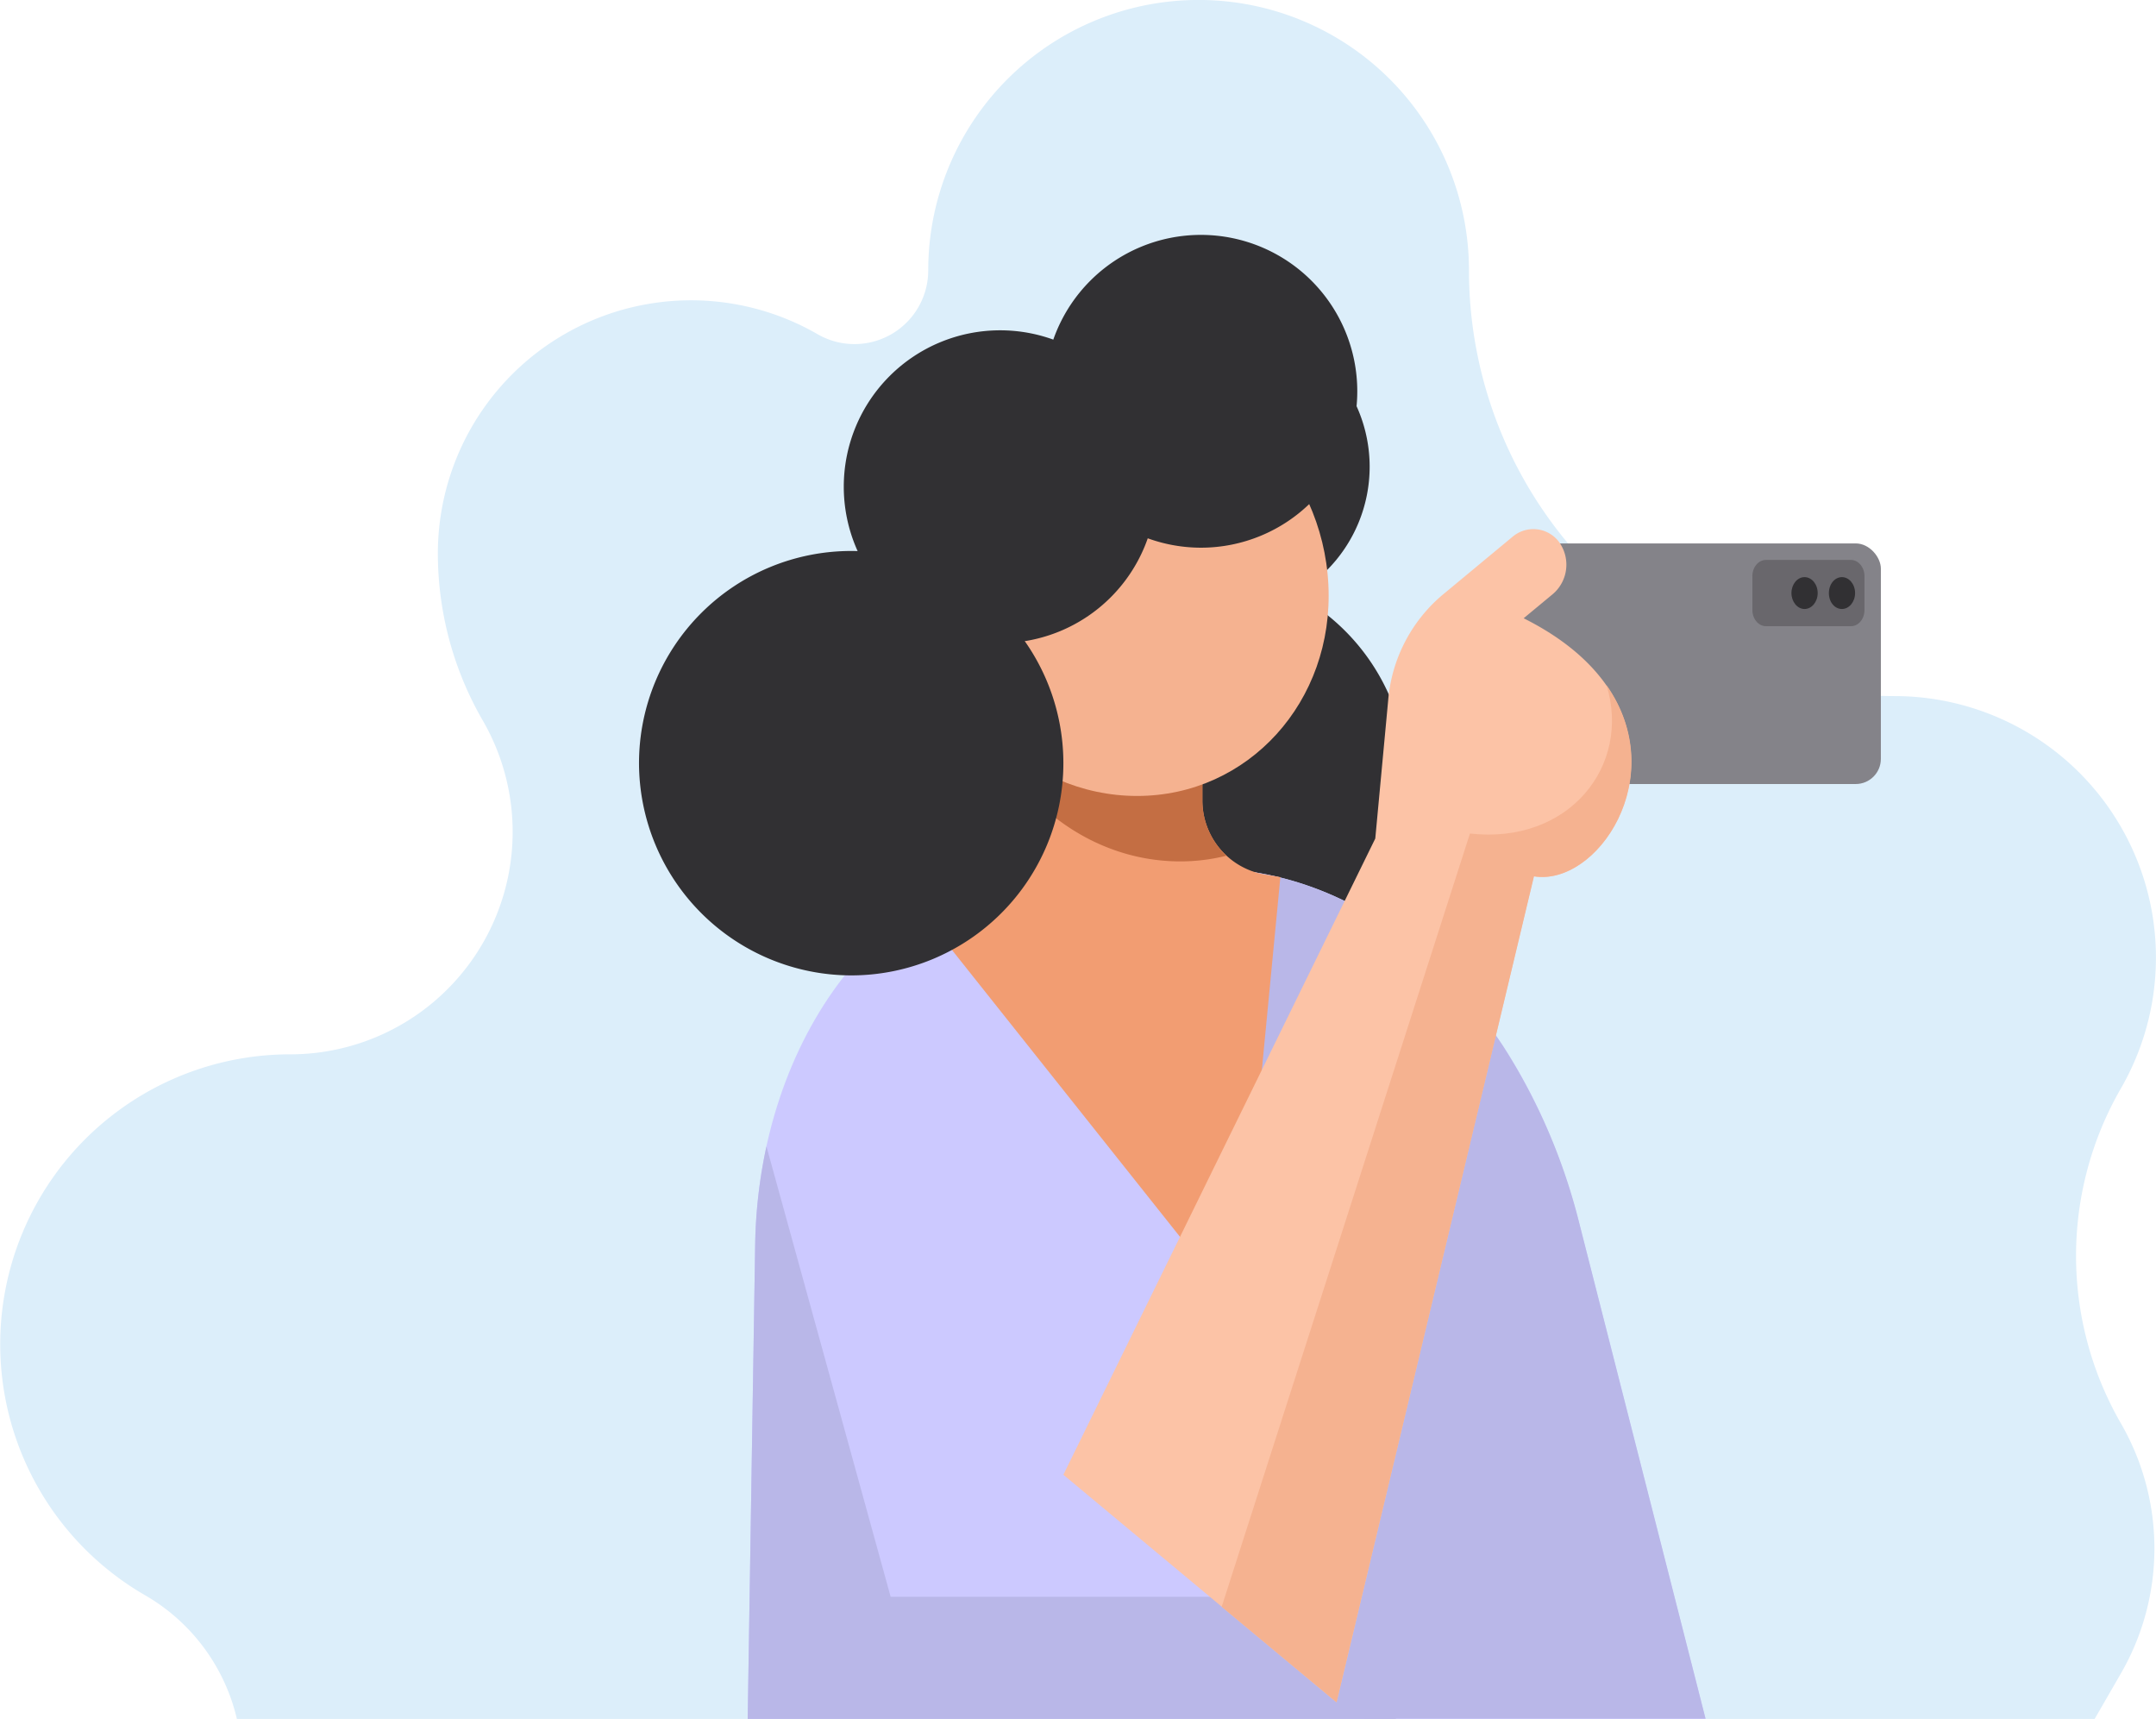 <svg xmlns="http://www.w3.org/2000/svg" viewBox="0 0 479.1 381.92"><defs><style>.cls-1{fill:#dceefa;}.cls-1,.cls-10,.cls-2,.cls-3,.cls-4,.cls-5,.cls-6,.cls-8,.cls-9{fill-rule:evenodd;}.cls-2{fill:#313033;}.cls-3{fill:#ccc9ff;}.cls-4{fill:#b9b7e8;}.cls-5{fill:#f29d72;}.cls-6{fill:#c46e43;}.cls-7{fill:#848389;}.cls-8{fill:#69676c;}.cls-9{fill:#fcc3a6;}.cls-10{fill:#f5b290;}</style></defs><g id="Layer_2" data-name="Layer 2"><g id="Layer_1-2" data-name="Layer 1"><g id="Layer_2-2" data-name="Layer 2"><g id="Layer_1-2-2" data-name="Layer 1-2"><path class="cls-1" d="M409.68,381.92h55.79l5.83-10.1a55.55,55.55,0,0,0,0-55.57,74.44,74.44,0,0,1,0-74.42A58.11,58.11,0,0,0,421,154.66a94.59,94.59,0,0,1-94.57-94.59,60.08,60.08,0,0,0-120.16,0,16.39,16.39,0,0,1-24.58,14.19A56.26,56.26,0,0,0,97.3,123a74.19,74.19,0,0,0,10,37.12,49.43,49.43,0,0,1-42.84,74.14A64.41,64.41,0,0,0,32.2,354.42a43,43,0,0,1,20.44,27.5Z"/><path class="cls-2" d="M265.55,220.66a47.15,47.15,0,1,0-47.14-47.16v0A47.24,47.24,0,0,0,265.55,220.66Z"/><path class="cls-2" d="M271.78,136.28A32.58,32.58,0,1,0,239.2,103.7,32.57,32.57,0,0,0,271.78,136.28Z"/><path class="cls-3" d="M282.91,381.92H166.15l1.66-105.34c.73-46.43,29.53-83.67,64.69-83.67h35.11c38.45,0,71.13,31,83.39,79.16l28,109.85Z"/><path class="cls-4" d="M318.41,213.79l.37.35.64.61.44.42.39.38.36.36.41.41.38.38.37.38.52.54.45.47.47.51c.13.13.24.26.36.39l.4.44.34.37.43.48.31.35.61.7.1.11h0l.68.8.24.3c.17.19.33.39.49.59l.25.3.51.64.21.25c.47.6.95,1.21,1.41,1.82l.16.21.56.75.17.22.57.79.12.16,1.42,2h0l.69,1,.05.08.67,1h0A131.71,131.71,0,0,1,351,272l28,109.85H303.31l11.33-126.29H276V193.42c15.67,1.88,30.15,9,42.36,20.34Z"/><path class="cls-4" d="M282.91,381.92H166.15l1.66-105.34a110.9,110.9,0,0,1,2.51-21.86l27.6,100.07h87.49L309,206.25a90.24,90.24,0,0,1,18.23,17L310.15,381.92Z"/><path class="cls-5" d="M198.6,194.79c.53-.12,1.07-.22,1.6-.32a22.44,22.44,0,0,0,18.35-22.19v-51h48.64v56.51a16.68,16.68,0,0,0,14.22,16.57c1,.16,2.07.34,3.11.53l-9.25,96.34Z"/><path class="cls-6" d="M218.55,160.05V124.58c.46-1.15,1-2.28,1.52-3.38h47.12v56.59a16.72,16.72,0,0,0,5.36,12.33,41.65,41.65,0,0,1-10.31,1.27C242.74,191.39,225.54,178.3,218.55,160.05Z"/><rect class="cls-7" x="334.83" y="120.74" width="83.13" height="53.46" rx="5.59"/><path class="cls-8" d="M392.41,124.41h18.91c1.63,0,3,1.62,3,3.6v7.52c0,2-1.34,3.6-3,3.6H392.41c-1.64,0-3-1.62-3-3.6V128C389.41,126,390.78,124.41,392.41,124.41Z"/><path class="cls-2" d="M409.31,135.31c1.61,0,2.92-1.59,2.92-3.54s-1.31-3.54-2.92-3.54-2.9,1.56-2.9,3.56S407.71,135.31,409.31,135.31Z"/><path class="cls-2" d="M401,135.31c1.61,0,2.92-1.59,2.92-3.54s-1.31-3.54-2.92-3.54-2.91,1.59-2.91,3.54S399.41,135.31,401,135.31Z"/><path class="cls-9" d="M236.3,327.67l69.31-141.36,2.86-30.63a34.35,34.35,0,0,1,12.68-24l15.09-12.52a7.13,7.13,0,0,1,10,1c.12.15.23.3.34.46A8.59,8.59,0,0,1,345,132.05l-6.42,5.32c41.64,20.83,19.86,60.2,2.25,57.35L297,378.24Z"/><path class="cls-10" d="M357,152.23c14.37,20.52-2.17,44.73-16.12,42.47L297,378.22,271.48,357h0l55.17-171.8C348.65,187.68,362.51,170.13,357,152.23Z"/><path class="cls-10" d="M248.19,83c24.7,0,45.72,21,47,46.93s-17.81,46.92-42.51,46.92-45.73-21-47-46.92S223.48,83,248.19,83Z"/><path class="cls-2" d="M266.85,121.69a34.75,34.75,0,1,0-34.74-34.76v0A34.81,34.81,0,0,0,266.85,121.69Z"/><path class="cls-2" d="M222.25,142.89a34.75,34.75,0,1,0-34.75-34.75A34.75,34.75,0,0,0,222.25,142.89Z"/><path class="cls-2" d="M189.15,216.72A47.15,47.15,0,1,0,142,169.56h0A47.24,47.24,0,0,0,189.15,216.72Z"/></g></g></g></g></svg>